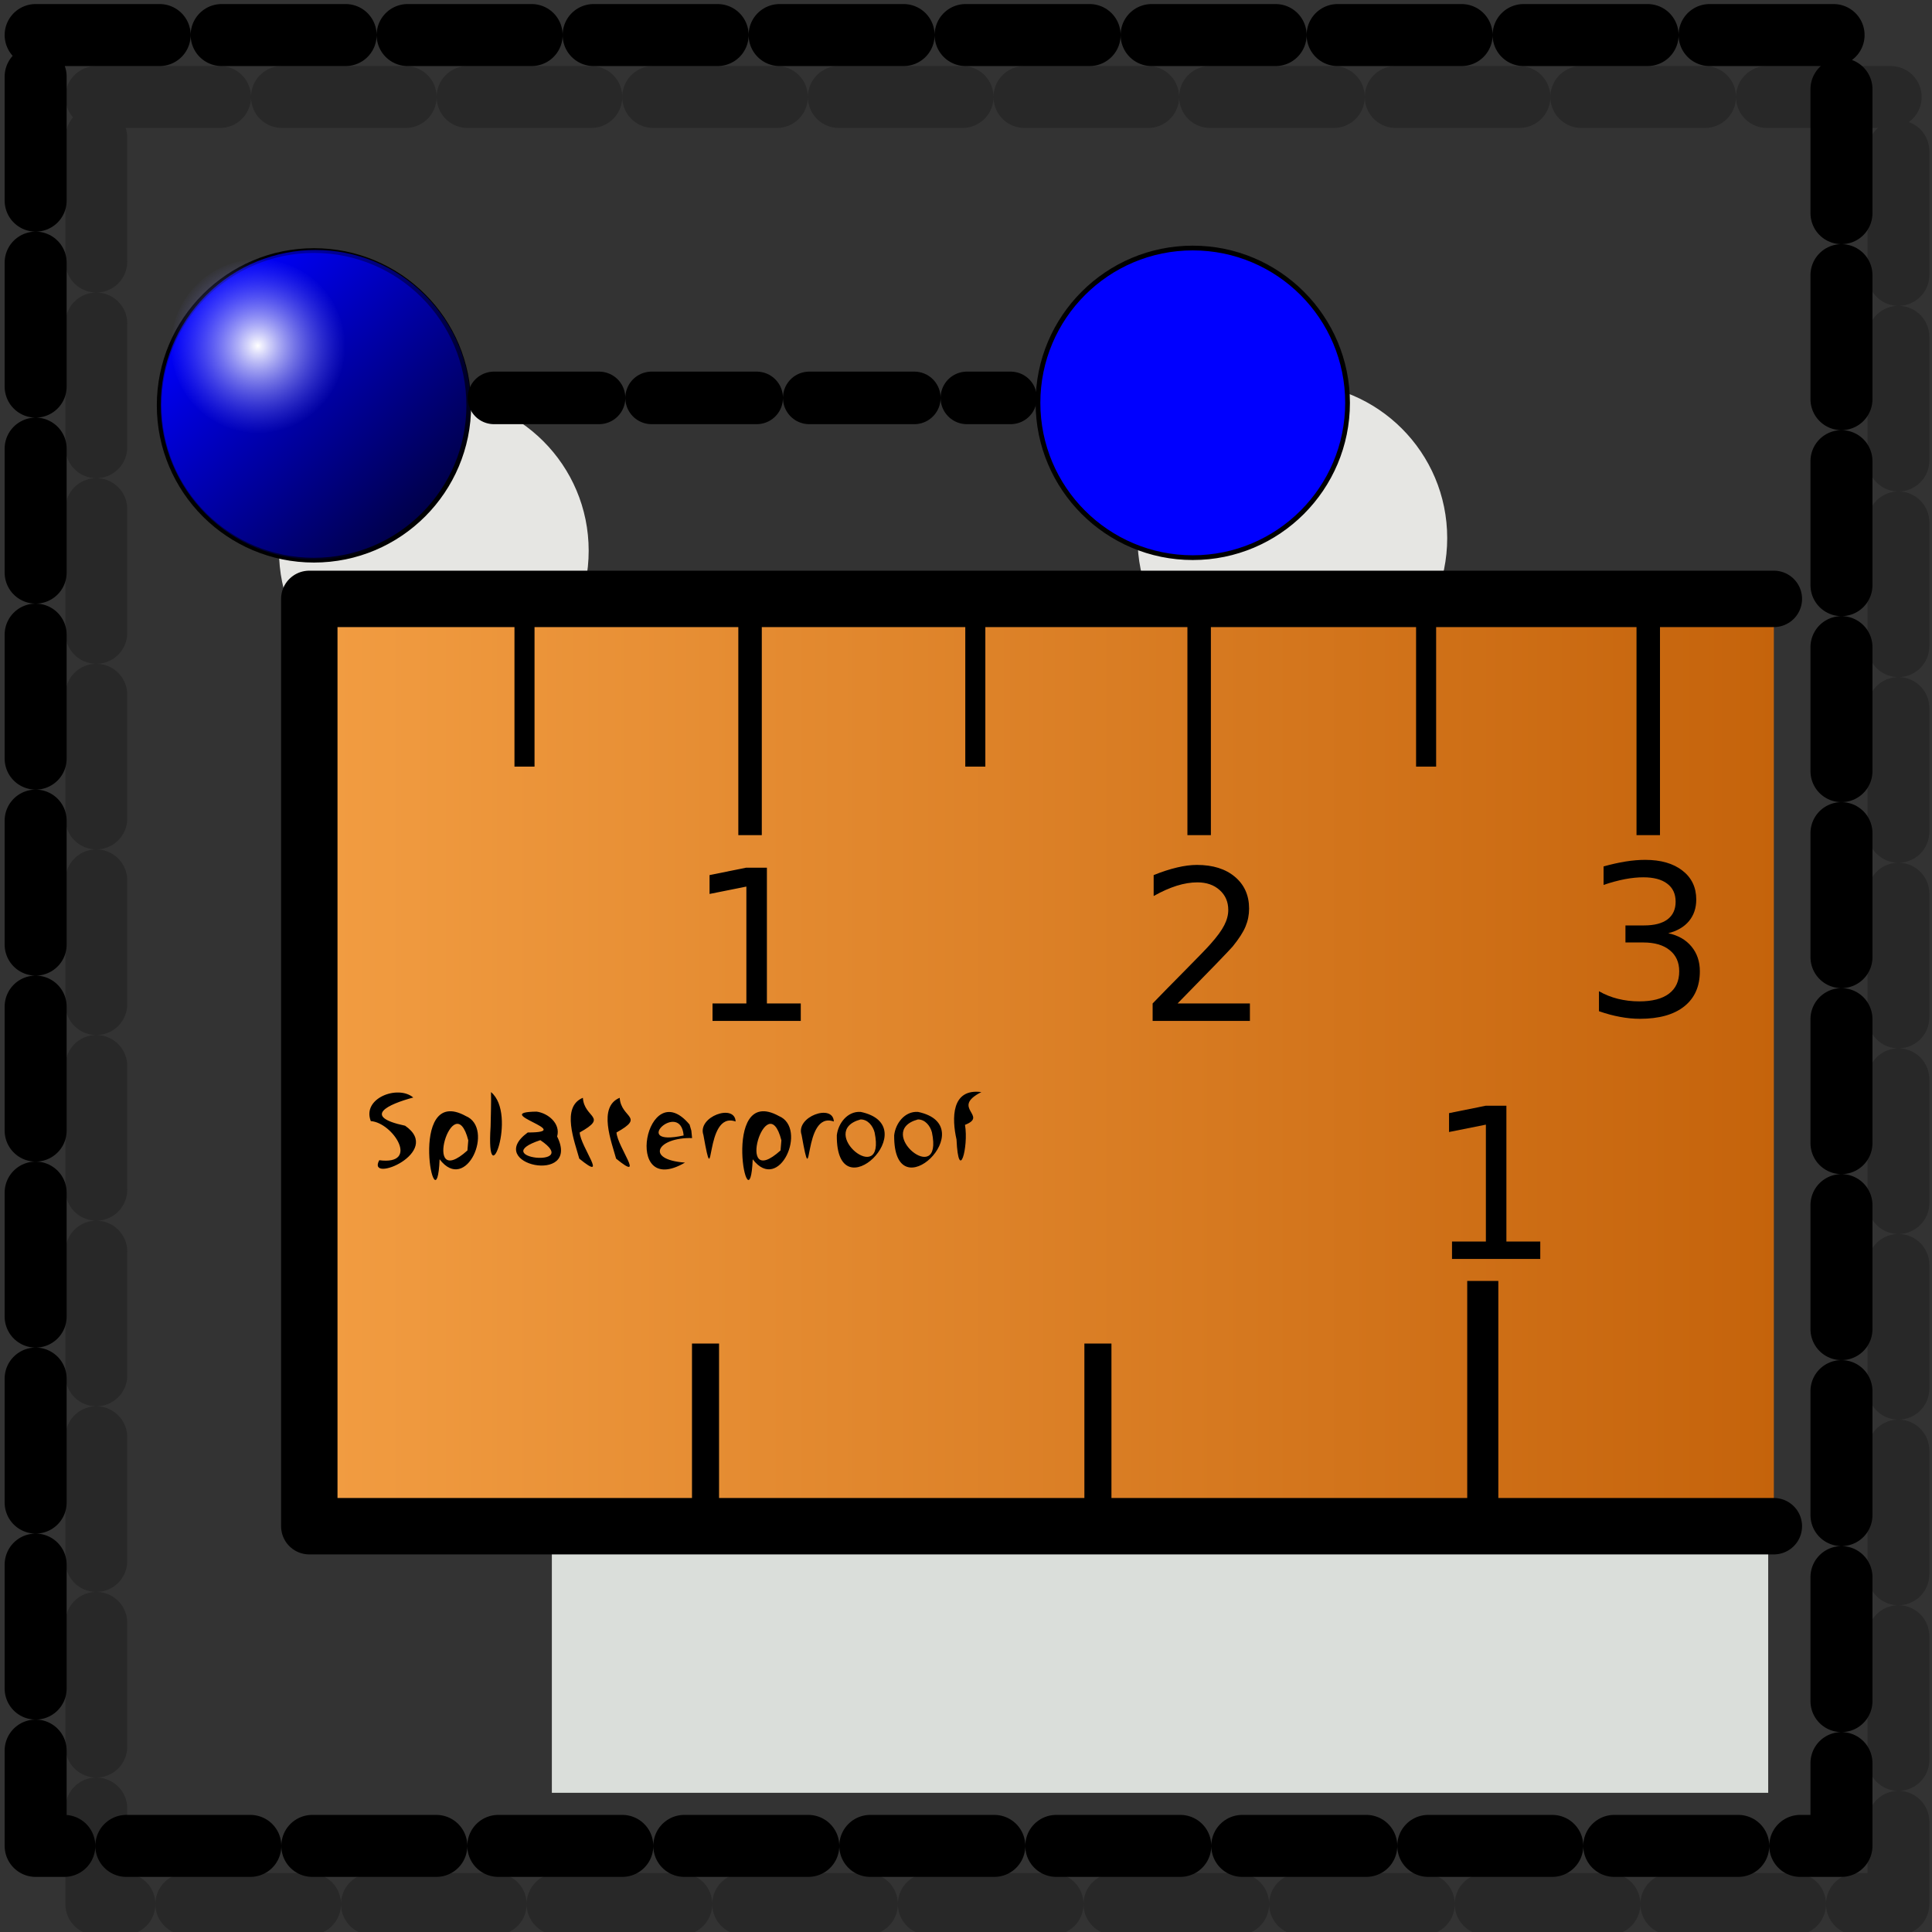 <?xml version="1.0" encoding="UTF-8" standalone="no"?>
<!-- Created with Inkscape (http://www.inkscape.org/) -->
<svg
   xmlns:dc="http://purl.org/dc/elements/1.1/"
   xmlns:cc="http://web.resource.org/cc/"
   xmlns:rdf="http://www.w3.org/1999/02/22-rdf-syntax-ns#"
   xmlns:svg="http://www.w3.org/2000/svg"
   xmlns="http://www.w3.org/2000/svg"
   xmlns:xlink="http://www.w3.org/1999/xlink"
   xmlns:sodipodi="http://sodipodi.sourceforge.net/DTD/sodipodi-0.dtd"
   xmlns:inkscape="http://www.inkscape.org/namespaces/inkscape"
   version="1.0"
   width="100"
   height="100"
   id="svg2"
   sodipodi:version="0.32"
   inkscape:version="0.45.1"
   sodipodi:docname="measure_distancesel.svg"
   sodipodi:docbase="/home/tris/src/aten/src/gui/icons"
   inkscape:output_extension="org.inkscape.output.svg.inkscape">
  <rect width="100%" height="100%" fill="#333333" stroke="none"/>
  <sodipodi:namedview
     inkscape:window-height="714"
     inkscape:window-width="1024"
     inkscape:pageshadow="2"
     inkscape:pageopacity="0.0"
     guidetolerance="10.0"
     gridtolerance="10.0"
     objecttolerance="10.0"
     borderopacity="1.0"
     bordercolor="#666666"
     pagecolor="#ffffff"
     id="base"
     inkscape:zoom="2.505"
     inkscape:cx="-7.9096221"
     inkscape:cy="75.371744"
     inkscape:window-x="5"
     inkscape:window-y="29"
     inkscape:current-layer="svg2" />
  <defs
     id="defs4">
    <radialGradient
       inkscape:collect="always"
       xlink:href="#linearGradient3252"
       id="radialGradient3562"
       gradientUnits="userSpaceOnUse"
       gradientTransform="matrix(0.213,0,0,0.213,19.805,5.961)"
       cx="58.012"
       cy="63.346"
       fx="58.012"
       fy="63.346"
       r="33.113" />
    <linearGradient
       inkscape:collect="always"
       xlink:href="#linearGradient3384"
       id="linearGradient3565"
       gradientUnits="userSpaceOnUse"
       gradientTransform="matrix(0.269,0.269,-0.269,0.269,38.228,-8.449)"
       x1="25.398"
       y1="63.346"
       x2="90.625"
       y2="63.346" />
    <linearGradient
       id="linearGradient3259">
      <stop
         style="stop-color:#f39e43;stop-opacity:1;"
         offset="0"
         id="stop3261" />
      <stop
         style="stop-color:#c4620a;stop-opacity:1;"
         offset="1"
         id="stop3263" />
    </linearGradient>
    <linearGradient
       inkscape:collect="always"
       xlink:href="#linearGradient3259"
       id="linearGradient3265"
       x1="14.451"
       y1="48.875"
       x2="101.296"
       y2="48.875"
       gradientUnits="userSpaceOnUse"
       gradientTransform="matrix(0.907,0,0,0.907,1.449,10.692)" />
    <linearGradient
       id="linearGradient3384">
      <stop
         style="stop-color:#0000ff;stop-opacity:1;"
         offset="0"
         id="stop3386" />
      <stop
         style="stop-color:#000000;stop-opacity:1"
         offset="1"
         id="stop3388" />
    </linearGradient>
    <linearGradient
       id="linearGradient3252">
      <stop
         style="stop-color:#ffffff;stop-opacity:1"
         offset="0"
         id="stop3254" />
      <stop
         style="stop-color:#7f7fff;stop-opacity:0;"
         offset="1"
         id="stop3256" />
    </linearGradient>
  </defs>
  <rect
     style="opacity:1;fill:none;fill-opacity:1;fill-rule:evenodd;stroke:#282828;stroke-width:3.203;stroke-linecap:round;stroke-linejoin:round;stroke-miterlimit:4;stroke-dasharray:6.405, 3.203;stroke-dashoffset:0;stroke-opacity:1"
     id="rect4726"
     width="93.276"
     height="93.536"
     x="4.985"
     y="5.02" />
  <rect
     style="opacity:1;fill:none;fill-opacity:1;fill-rule:evenodd;stroke:#000000;stroke-width:3.209;stroke-linecap:round;stroke-linejoin:round;stroke-miterlimit:4;stroke-dasharray:6.418, 3.209;stroke-dashoffset:0;stroke-opacity:1"
     id="rect4688"
     width="93.469"
     height="93.729"
     x="1.845"
     y="1.814" />
  <path
     id="path3778"
     style="fill:#e6e6e3;fill-opacity:1;fill-rule:evenodd;stroke:none;stroke-width:0.271px;stroke-linecap:butt;stroke-linejoin:miter;stroke-opacity:1"
     d="M 30.47,28.506 C 30.471,32.933 26.883,36.523 22.456,36.523 C 18.029,36.523 14.44,32.933 14.441,28.506 C 14.44,24.079 18.029,20.49 22.456,20.49 C 26.883,20.49 30.471,24.079 30.47,28.506 L 30.47,28.506 z " />
  <use
     x="0"
     y="0"
     xlink:href="#path3778"
     id="use2489"
     transform="translate(44.437,-0.655)"
     width="100"
     height="100" />
  <g
     id="g3519"
     transform="matrix(0.646,0,0,0.646,-7.434,5.33)">
    <path
       d="M 49.067,24.229 C 49.068,31.079 43.515,36.633 36.665,36.633 C 29.815,36.633 24.262,31.079 24.263,24.229 C 24.262,17.379 29.815,11.825 36.665,11.825 C 43.515,11.825 49.068,17.379 49.067,24.229 L 49.067,24.229 z "
       style="fill:#0000ff;fill-opacity:1;fill-rule:evenodd;stroke:#000000;stroke-width:0.38px;stroke-linecap:butt;stroke-linejoin:miter;stroke-opacity:1"
       id="path3474" />
    <path
       d="M 45.563,32.952 C 40.72,37.797 32.866,37.798 28.022,32.954 C 23.178,28.11 23.179,20.256 28.024,15.413 C 32.867,10.568 40.721,10.568 45.564,15.412 C 50.408,20.256 50.408,28.109 45.563,32.952 L 45.563,32.952 z "
       style="opacity:0.717;fill:url(#linearGradient3565);fill-opacity:1;fill-rule:evenodd;stroke:none;stroke-width:1px;stroke-linecap:butt;stroke-linejoin:miter;stroke-opacity:1"
       id="path3476" />
    <path
       d="M 39.148,19.481 C 39.149,23.326 36.032,26.444 32.187,26.444 C 28.342,26.444 25.225,23.326 25.226,19.481 C 25.225,15.637 28.342,12.519 32.187,12.519 C 36.032,12.519 39.149,15.637 39.148,19.481 L 39.148,19.481 z "
       style="fill:url(#radialGradient3562);fill-opacity:1;fill-rule:evenodd;stroke:none;stroke-width:1px;stroke-linecap:butt;stroke-linejoin:miter;stroke-opacity:1"
       id="path3478" />
  </g>
  <use
     x="0"
     y="0"
     xlink:href="#g3519"
     id="use2485"
     transform="translate(45.486,-0.131)"
     width="100"
     height="100" />
  <path
     style="fill:#dadeda;fill-opacity:1;fill-rule:evenodd;stroke:none;stroke-width:3.221;stroke-linecap:round;stroke-linejoin:round;stroke-miterlimit:4;stroke-dashoffset:0;stroke-opacity:1"
     d="M 91.522,92.795 L 28.564,92.795 L 28.564,48.505 L 91.522,48.505"
     id="path3292"
     sodipodi:nodetypes="cccc" />
  <path
     style="fill:url(#linearGradient3265);fill-opacity:1;fill-rule:evenodd;stroke:#000000;stroke-width:2.92;stroke-linecap:round;stroke-linejoin:round;stroke-miterlimit:4;stroke-dashoffset:0;stroke-opacity:1"
     d="M 91.814,78.996 L 16.009,78.996 L 16.009,30.998 L 91.814,30.998"
     id="rect3210"
     sodipodi:nodetypes="cccc" />
  <path
     style="fill:none;fill-rule:evenodd;stroke:#000000;stroke-width:1.36;stroke-linecap:butt;stroke-linejoin:miter;stroke-miterlimit:4;stroke-dasharray:none;stroke-opacity:1"
     d="M 15.723,30.62 C 15.723,46.563 15.723,46.563 15.723,46.563"
     id="path3213" />
  <path
     style="fill:none;fill-rule:evenodd;stroke:#000000;stroke-width:1.215;stroke-linecap:butt;stroke-linejoin:miter;stroke-miterlimit:4;stroke-dasharray:none;stroke-opacity:1"
     d="M 38.823,30.548 C 38.823,43.227 38.823,43.227 38.823,43.227"
     id="path3215" />
  <path
     style="fill:none;fill-rule:evenodd;stroke:#000000;stroke-width:1.215;stroke-linecap:butt;stroke-linejoin:miter;stroke-miterlimit:4;stroke-dasharray:none;stroke-opacity:1"
     d="M 62.068,30.548 C 62.068,43.227 62.068,43.227 62.068,43.227"
     id="path3217" />
  <path
     style="fill:none;fill-rule:evenodd;stroke:#000000;stroke-width:1.215;stroke-linecap:butt;stroke-linejoin:miter;stroke-miterlimit:4;stroke-dasharray:none;stroke-opacity:1"
     d="M 85.313,30.548 C 85.313,43.227 85.313,43.227 85.313,43.227"
     id="path3219" />
  <path
     style="fill:none;fill-rule:evenodd;stroke:#000000;stroke-width:1.038;stroke-linecap:butt;stroke-linejoin:miter;stroke-miterlimit:4;stroke-dasharray:none;stroke-opacity:1"
     d="M 27.148,30.459 C 27.148,39.679 27.148,39.679 27.148,39.679"
     id="path3221" />
  <path
     style="fill:none;fill-rule:evenodd;stroke:#000000;stroke-width:1.038;stroke-linecap:butt;stroke-linejoin:miter;stroke-miterlimit:4;stroke-dasharray:none;stroke-opacity:1"
     d="M 50.482,30.459 C 50.482,39.679 50.482,39.679 50.482,39.679"
     id="path3223" />
  <path
     style="fill:none;fill-rule:evenodd;stroke:#000000;stroke-width:1.038;stroke-linecap:butt;stroke-linejoin:miter;stroke-miterlimit:4;stroke-dasharray:none;stroke-opacity:1"
     d="M 73.815,30.459 C 73.815,39.679 73.815,39.679 73.815,39.679"
     id="path3225" />
  <path
     style="fill:none;fill-rule:evenodd;stroke:#000000;stroke-width:1.401;stroke-linecap:butt;stroke-linejoin:miter;stroke-miterlimit:4;stroke-dasharray:none;stroke-opacity:1"
     d="M 56.828,69.542 C 56.828,79.202 56.828,79.202 56.828,79.202"
     id="path3231" />
  <path
     style="fill:none;fill-rule:evenodd;stroke:#000000;stroke-width:1.401;stroke-linecap:butt;stroke-linejoin:miter;stroke-miterlimit:4;stroke-dasharray:none;stroke-opacity:1"
     d="M 36.518,69.542 C 36.518,79.202 36.518,79.202 36.518,79.202"
     id="path3237" />
  <path
     style="fill:none;fill-rule:evenodd;stroke:#000000;stroke-width:1.61;stroke-linecap:butt;stroke-linejoin:miter;stroke-miterlimit:4;stroke-dasharray:none;stroke-opacity:1"
     d="M 76.748,66.3 C 76.748,79.179 76.748,79.179 76.748,79.179"
     id="path3239" />
  <path
     style="font-size:12px;font-style:normal;font-weight:normal;fill:#000000;fill-opacity:1;stroke:none;stroke-width:1px;stroke-linecap:butt;stroke-linejoin:miter;stroke-opacity:1;font-family:Bitstream Vera Sans"
     d="M 21.391,56.807 C 20.097,57.154 18.705,57.788 20.968,58.267 C 22.968,59.642 18.949,61.305 19.63,60.053 C 21.756,60.323 20.342,58.108 19.193,58.028 C 18.723,56.839 20.599,56.139 21.391,56.807 z M 22.754,60.004 C 22.6,63.829 21.016,56.061 24.112,57.767 C 25.613,58.391 24.134,61.809 22.754,60.004 z M 24.238,59.024 C 23.493,56.118 21.768,61.734 24.194,59.548 L 24.238,59.024 L 24.238,59.024 z M 25.414,56.526 C 26.811,57.683 25.143,62.077 25.393,58.315 C 25.402,57.719 25.43,57.122 25.414,56.526 z M 27.967,59.014 C 25.153,59.947 30.176,60.493 27.967,59.014 z M 28.837,58.824 C 30.085,61.346 25.016,60.295 27.316,58.617 C 29.915,58.617 25.297,57.569 27.773,57.537 C 28.37,57.615 29.027,58.158 28.837,58.824 z M 30.17,56.822 C 30.237,57.887 31.512,57.778 30.004,58.617 C 30.052,59.365 31.535,61.235 29.983,59.971 C 29.752,59.114 29.023,57.29 30.17,56.822 z M 32.076,56.822 C 32.143,57.887 33.418,57.778 31.91,58.617 C 31.958,59.365 33.441,61.235 31.889,59.971 C 31.658,59.114 30.93,57.29 32.076,56.822 z M 35.822,58.906 C 34.028,58.862 33.356,60.023 35.455,60.176 C 32.172,62.092 33.459,55.53 35.692,58.208 L 35.784,58.523 L 35.822,58.906 L 35.822,58.906 z M 35.385,58.771 C 35.225,56.908 32.55,59.396 35.385,58.771 z M 38.076,58.049 C 36.419,57.46 37.008,62.1 36.408,58.746 C 36.081,57.801 38.034,57.1 38.076,58.049 z M 38.96,60.004 C 38.806,63.829 37.223,56.061 40.318,57.767 C 41.819,58.391 40.341,61.809 38.96,60.004 z M 40.445,59.024 C 39.7,56.118 37.974,61.734 40.4,59.548 L 40.445,59.024 L 40.445,59.024 z M 43.159,58.049 C 41.502,57.46 42.091,62.1 41.491,58.746 C 41.164,57.801 43.117,57.1 43.159,58.049 z M 44.544,57.942 C 42.227,58.574 45.875,61.534 45.269,58.613 C 45.184,58.282 44.921,57.939 44.544,57.942 z M 44.544,57.551 C 47.954,58.267 43.279,62.833 43.313,58.764 C 43.383,58.144 43.862,57.51 44.544,57.551 z M 47.512,57.942 C 45.195,58.574 48.844,61.534 48.237,58.613 C 48.152,58.282 47.889,57.939 47.512,57.942 z M 47.512,57.551 C 50.922,58.267 46.247,62.833 46.282,58.764 C 46.351,58.144 46.83,57.51 47.512,57.551 z M 50.795,56.526 C 49.18,57.347 51.177,57.747 49.948,58.222 C 50.145,59.374 49.616,61.288 49.509,58.979 C 49.265,57.903 49.228,56.319 50.795,56.526 z "
     id="text3267" />
  <path
     style="font-size:12px;font-style:normal;font-weight:normal;fill:#000000;fill-opacity:1;stroke:none;stroke-width:1px;stroke-linecap:butt;stroke-linejoin:miter;stroke-opacity:1;font-family:Bitstream Vera Sans"
     d="M 36.88,51.939 L 38.632,51.939 L 38.632,45.889 L 36.726,46.271 L 36.726,45.294 L 38.622,44.911 L 39.695,44.911 L 39.695,51.939 L 41.448,51.939 L 41.448,52.842 L 36.88,52.842 L 36.88,51.939"
     id="text3272" />
  <path
     style="font-size:12px;font-style:normal;font-weight:normal;fill:#000000;fill-opacity:1;stroke:none;stroke-width:1px;stroke-linecap:butt;stroke-linejoin:miter;stroke-opacity:1;font-family:Bitstream Vera Sans"
     d="M 86.348,48.304 C 86.861,48.413 87.261,48.642 87.548,48.989 C 87.838,49.336 87.984,49.764 87.984,50.274 C 87.984,51.057 87.714,51.662 87.176,52.091 C 86.638,52.519 85.873,52.733 84.882,52.733 C 84.549,52.733 84.205,52.7 83.851,52.633 C 83.501,52.569 83.138,52.471 82.762,52.34 L 82.762,51.305 C 83.06,51.478 83.386,51.609 83.74,51.698 C 84.094,51.786 84.464,51.831 84.85,51.831 C 85.523,51.831 86.034,51.698 86.385,51.432 C 86.739,51.167 86.916,50.781 86.916,50.274 C 86.916,49.807 86.751,49.442 86.422,49.18 C 86.096,48.914 85.641,48.782 85.057,48.782 L 84.133,48.782 L 84.133,47.9 L 85.099,47.9 C 85.627,47.9 86.031,47.796 86.31,47.587 C 86.59,47.374 86.73,47.07 86.73,46.673 C 86.73,46.266 86.585,45.954 86.294,45.738 C 86.008,45.519 85.595,45.409 85.057,45.409 C 84.763,45.409 84.448,45.441 84.111,45.504 C 83.775,45.568 83.405,45.667 83.001,45.802 L 83.001,44.846 C 83.409,44.733 83.789,44.648 84.143,44.591 C 84.501,44.534 84.837,44.506 85.153,44.506 C 85.967,44.506 86.611,44.692 87.086,45.064 C 87.56,45.432 87.798,45.931 87.798,46.561 C 87.798,47.001 87.672,47.372 87.421,47.677 C 87.169,47.978 86.811,48.187 86.348,48.304"
     id="text3276" />
  <path
     style="font-size:12px;font-style:normal;font-weight:normal;fill:#000000;fill-opacity:1;stroke:none;stroke-width:1px;stroke-linecap:butt;stroke-linejoin:miter;stroke-opacity:1;font-family:Bitstream Vera Sans"
     d="M 60.951,51.939 L 64.695,51.939 L 64.695,52.842 L 59.66,52.842 L 59.66,51.939 C 60.067,51.517 60.621,50.952 61.322,50.244 C 62.027,49.533 62.47,49.074 62.65,48.869 C 62.994,48.483 63.233,48.157 63.367,47.891 C 63.505,47.622 63.575,47.358 63.575,47.1 C 63.575,46.678 63.426,46.335 63.128,46.069 C 62.834,45.804 62.45,45.671 61.976,45.671 C 61.639,45.671 61.283,45.729 60.908,45.846 C 60.536,45.963 60.138,46.14 59.713,46.377 L 59.713,45.294 C 60.145,45.12 60.549,44.989 60.924,44.901 C 61.299,44.812 61.643,44.768 61.954,44.768 C 62.776,44.768 63.431,44.973 63.92,45.384 C 64.408,45.795 64.653,46.344 64.653,47.031 C 64.653,47.357 64.591,47.666 64.467,47.96 C 64.346,48.251 64.125,48.594 63.803,48.991 C 63.714,49.093 63.433,49.391 62.958,49.883 C 62.484,50.372 61.815,51.057 60.951,51.939"
     id="text3280" />
  <path
     style="font-size:12px;font-style:normal;font-weight:normal;fill:#000000;fill-opacity:1;stroke:none;stroke-width:1px;stroke-linecap:butt;stroke-linejoin:miter;stroke-opacity:1;font-family:Bitstream Vera Sans"
     d="M 75.156,64.26 L 76.909,64.26 L 76.909,58.211 L 75.002,58.593 L 75.002,57.616 L 76.898,57.233 L 77.971,57.233 L 77.971,64.26 L 79.724,64.26 L 79.724,65.163 L 75.156,65.163 L 75.156,64.26"
     id="text3284" />
  <path
     style="fill:none;fill-rule:evenodd;stroke:#000000;stroke-width:2.72;stroke-linecap:round;stroke-linejoin:miter;stroke-miterlimit:4;stroke-dasharray:5.439, 2.72;stroke-dashoffset:0;stroke-opacity:1"
     d="M 25.568,20.595 C 52.571,20.595 52.309,20.595 52.309,20.595"
     id="path3774" />
</svg>
